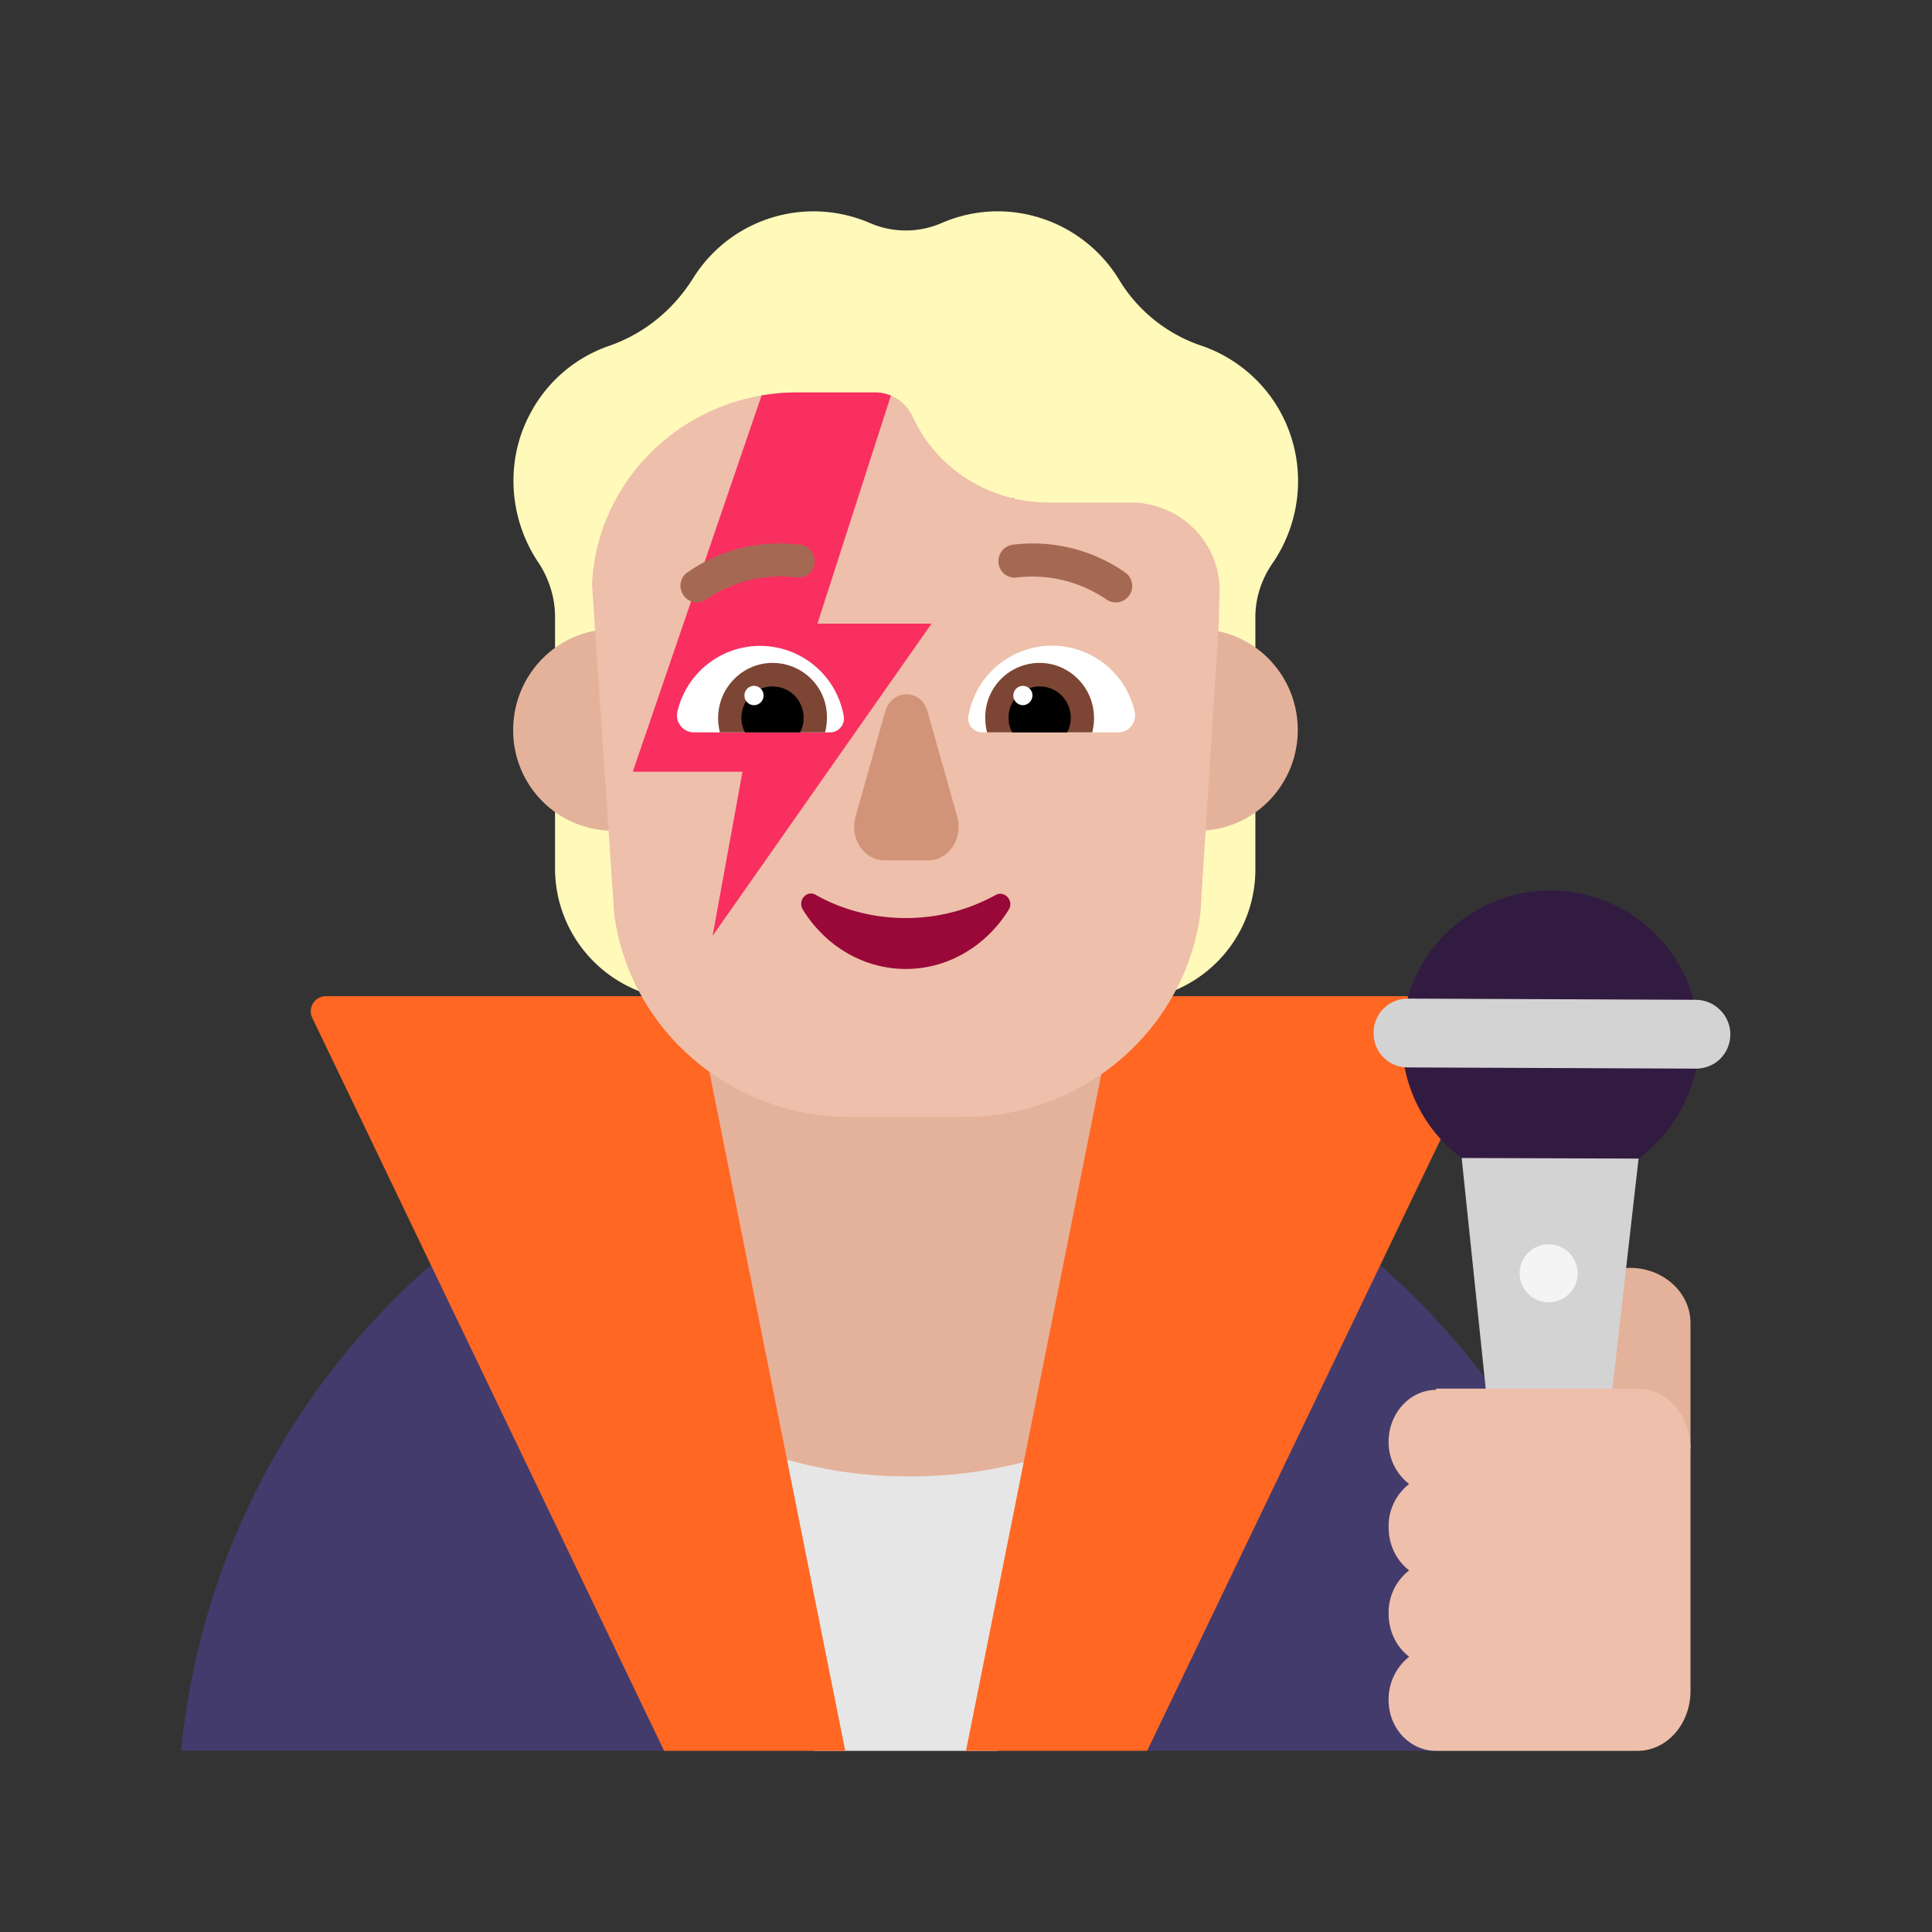 <svg xmlns="http://www.w3.org/2000/svg" width="3em" height="3em" viewBox="0 0 32 32"><rect x="0" y="0" width="32" height="32" fill="#333333" stroke="none"/><g fill="none"><path fill="#433B6B" d="M7.137 20.952A12.25 12.25 0 0 0 3 29h8v-4.945zM19 29h8a12.26 12.26 0 0 0-4.14-8.043L19 24.055z"/><path fill="#E4B29A" d="M14.527 17c-1.554 0-3.08.225-4.527.648l1.473 7.77c.964.37 2.01.582 3.107.582a8.9 8.9 0 0 0 2.933-.503L19 17.662A15.1 15.1 0 0 0 14.527 17"/><path fill="#E6E6E6" d="m12.5 24l.987 5h3.037l.976-4.947a7.4 7.4 0 0 1-2.428.4A7.2 7.2 0 0 1 12.5 24"/><path fill="#FF6723" d="M5.172 16.858L11 29h3l-2.5-12.5H5.397a.25.25 0 0 0-.225.358m19.656 0L19 29h-3l2.5-12.5h6.103a.25.25 0 0 1 .225.358"/><path fill="#FFF9BA" d="M21.189 6.79a2.37 2.37 0 0 0-1.277-1.06a2.54 2.54 0 0 1-1.366-1.08a2.36 2.36 0 0 0-2.02-1.15c-.326 0-.642.07-.92.19c-.386.17-.821.17-1.207 0a2.35 2.35 0 0 0-2.92.92c-.326.52-.811.92-1.395 1.12a2.34 2.34 0 0 0-1.307 1.13c-.425.8-.336 1.76.149 2.47c.168.26.267.57.267.88v4.17c0 .93.584 1.75 1.455 2.06l1.87.65V9.67c.149-.14.268-.31.377-.5c.168-.29.267-.61.296-.92a2.28 2.28 0 0 0 1.801-.55c.417.35.941.57 1.525.57c.099 0 .188-.01.277-.02a2.4 2.4 0 0 0 .673 1.42v7.43l1.87-.65a2.17 2.17 0 0 0 1.456-2.06v-4.17c0-.31.099-.62.277-.88c.514-.74.584-1.73.119-2.55"/><path fill="#E4B29A" d="M11.806 12.09c0 .922-.74 1.67-1.653 1.67A1.66 1.66 0 0 1 8.5 12.09c0-.922.74-1.67 1.653-1.67s1.653.748 1.653 1.67m9.689 0c0 .922-.74 1.67-1.653 1.67a1.66 1.66 0 0 1-1.652-1.67c0-.922.74-1.67 1.652-1.67c.913 0 1.653.748 1.653 1.67"/><path fill="#EEBFAA" d="M9.806 9.688C9.881 7.918 11.374 6.5 13.2 6.5h1.294c.279 0 .518.166.627.41c.399.868 1.285 1.414 2.25 1.414h1.424c.797.04 1.424.693 1.404 1.483l-.012.503l-.306 4.834c-.27 1.922-1.932 3.356-3.913 3.356h-1.892c-1.972 0-3.644-1.434-3.903-3.356z"/><path fill="#990838" d="M15.003 15.206c-.545 0-1.06-.14-1.493-.385c-.152-.085-.303.096-.212.246c.363.587.989.982 1.705.982s1.342-.395 1.705-.982c.091-.15-.07-.32-.212-.246a3.06 3.06 0 0 1-1.493.385"/><path fill="#F92F60" d="M14.756 6.552a.7.7 0 0 0-.263-.052H13.2q-.3 0-.586.05l-2.133 6.232h1.817l-.495 2.718l3.626-5.17h-1.89z"/><path fill="#fff" d="M11.222 11.78a1.406 1.406 0 0 1 2.751.07a.23.23 0 0 1-.227.28h-2.257a.28.28 0 0 1-.267-.35m7.571 0a1.405 1.405 0 0 0-2.751.07a.23.23 0 0 0 .227.28h2.257c.178 0 .307-.17.267-.35"/><path fill="#7D4533" d="M11.895 11.89c0-.5.406-.91.9-.91c.505 0 .911.41.901.91q0 .12-.03.24h-1.742a1 1 0 0 1-.03-.24m6.226 0c0-.5-.405-.91-.9-.91a.9.9 0 0 0-.901.91q0 .12.03.24h1.742q.03-.12.03-.24"/><path fill="#000" d="M12.795 11.37c.287 0 .515.23.515.52q0 .135-.06.24h-.91a.5.5 0 0 1-.06-.24c0-.29.228-.52.515-.52m4.425 0a.514.514 0 0 0-.515.52q0 .135.06.24h.91q.06-.105.06-.24c0-.29-.228-.52-.515-.52"/><path fill="#fff" d="M12.647 11.52a.16.16 0 0 1-.158.16a.16.16 0 0 1-.159-.16a.16.16 0 0 1 .159-.16a.16.16 0 0 1 .158.16m4.453 0a.16.16 0 0 1-.157.16a.16.16 0 0 1-.159-.16a.16.16 0 0 1 .159-.16a.16.16 0 0 1 .158.16"/><path fill="#D19479" d="m14.66 11.79l-.49 1.738c-.102.356.138.722.481.722h.722c.343 0 .583-.366.482-.722l-.491-1.738c-.102-.387-.593-.387-.704 0"/><path fill="#A56953" d="M11.385 9.927a.27.27 0 0 0 .326-.01a2.2 2.2 0 0 1 1.485-.354a.26.26 0 0 0 .266-.139a.28.28 0 0 0-.027-.3a.27.27 0 0 0-.179-.101a2.66 2.66 0 0 0-1.88.465a.27.27 0 0 0-.09.305q.029.082.1.134m6.929-.005a.27.27 0 0 0 .323.005a.27.27 0 0 0 .103-.3a.27.27 0 0 0-.094-.138a2.68 2.68 0 0 0-1.88-.466a.276.276 0 0 0-.131.484a.27.27 0 0 0 .194.06a2.17 2.17 0 0 1 1.485.355"/><path fill="#E4B29A" d="M27 21c.551 0 1 .41 1 .912V24h-2v-2.088c0-.503.449-.912 1-.912"/><path fill="#321B41" d="M25.68 19.67a2.46 2.46 0 1 0 0-4.92a2.46 2.46 0 0 0 0 4.92"/><path fill="#D3D3D3" d="m23.32 16.54l4.77.02c.31 0 .57.26.57.57c0 .32-.25.57-.57.57l-4.77-.02c-.32 0-.57-.25-.57-.57s.25-.57.57-.57m1.55 8.97c.04.4.37.7.77.7c.39 0 .73-.29.78-.69l.72-6.33l-2.93-.01z"/><path fill="#F4F4F4" d="M25.65 21.57a.48.48 0 1 0 0-.96a.48.48 0 0 0 0 .96"/><path fill="#EEBFAA" d="M23.785 23.021c-.416 0-.766.363-.785.822a.88.88 0 0 0 .34.737a.88.88 0 0 0-.34.715c0 .3.133.555.34.716a.88.88 0 0 0-.34.715c0 .299.133.555.34.715a.9.9 0 0 0-.34.737c.01.47.369.822.785.822h3.336c.482 0 .879-.438.879-.993v-4.014c0-.545-.387-.993-.879-.993h-3.336z"/></g></svg>